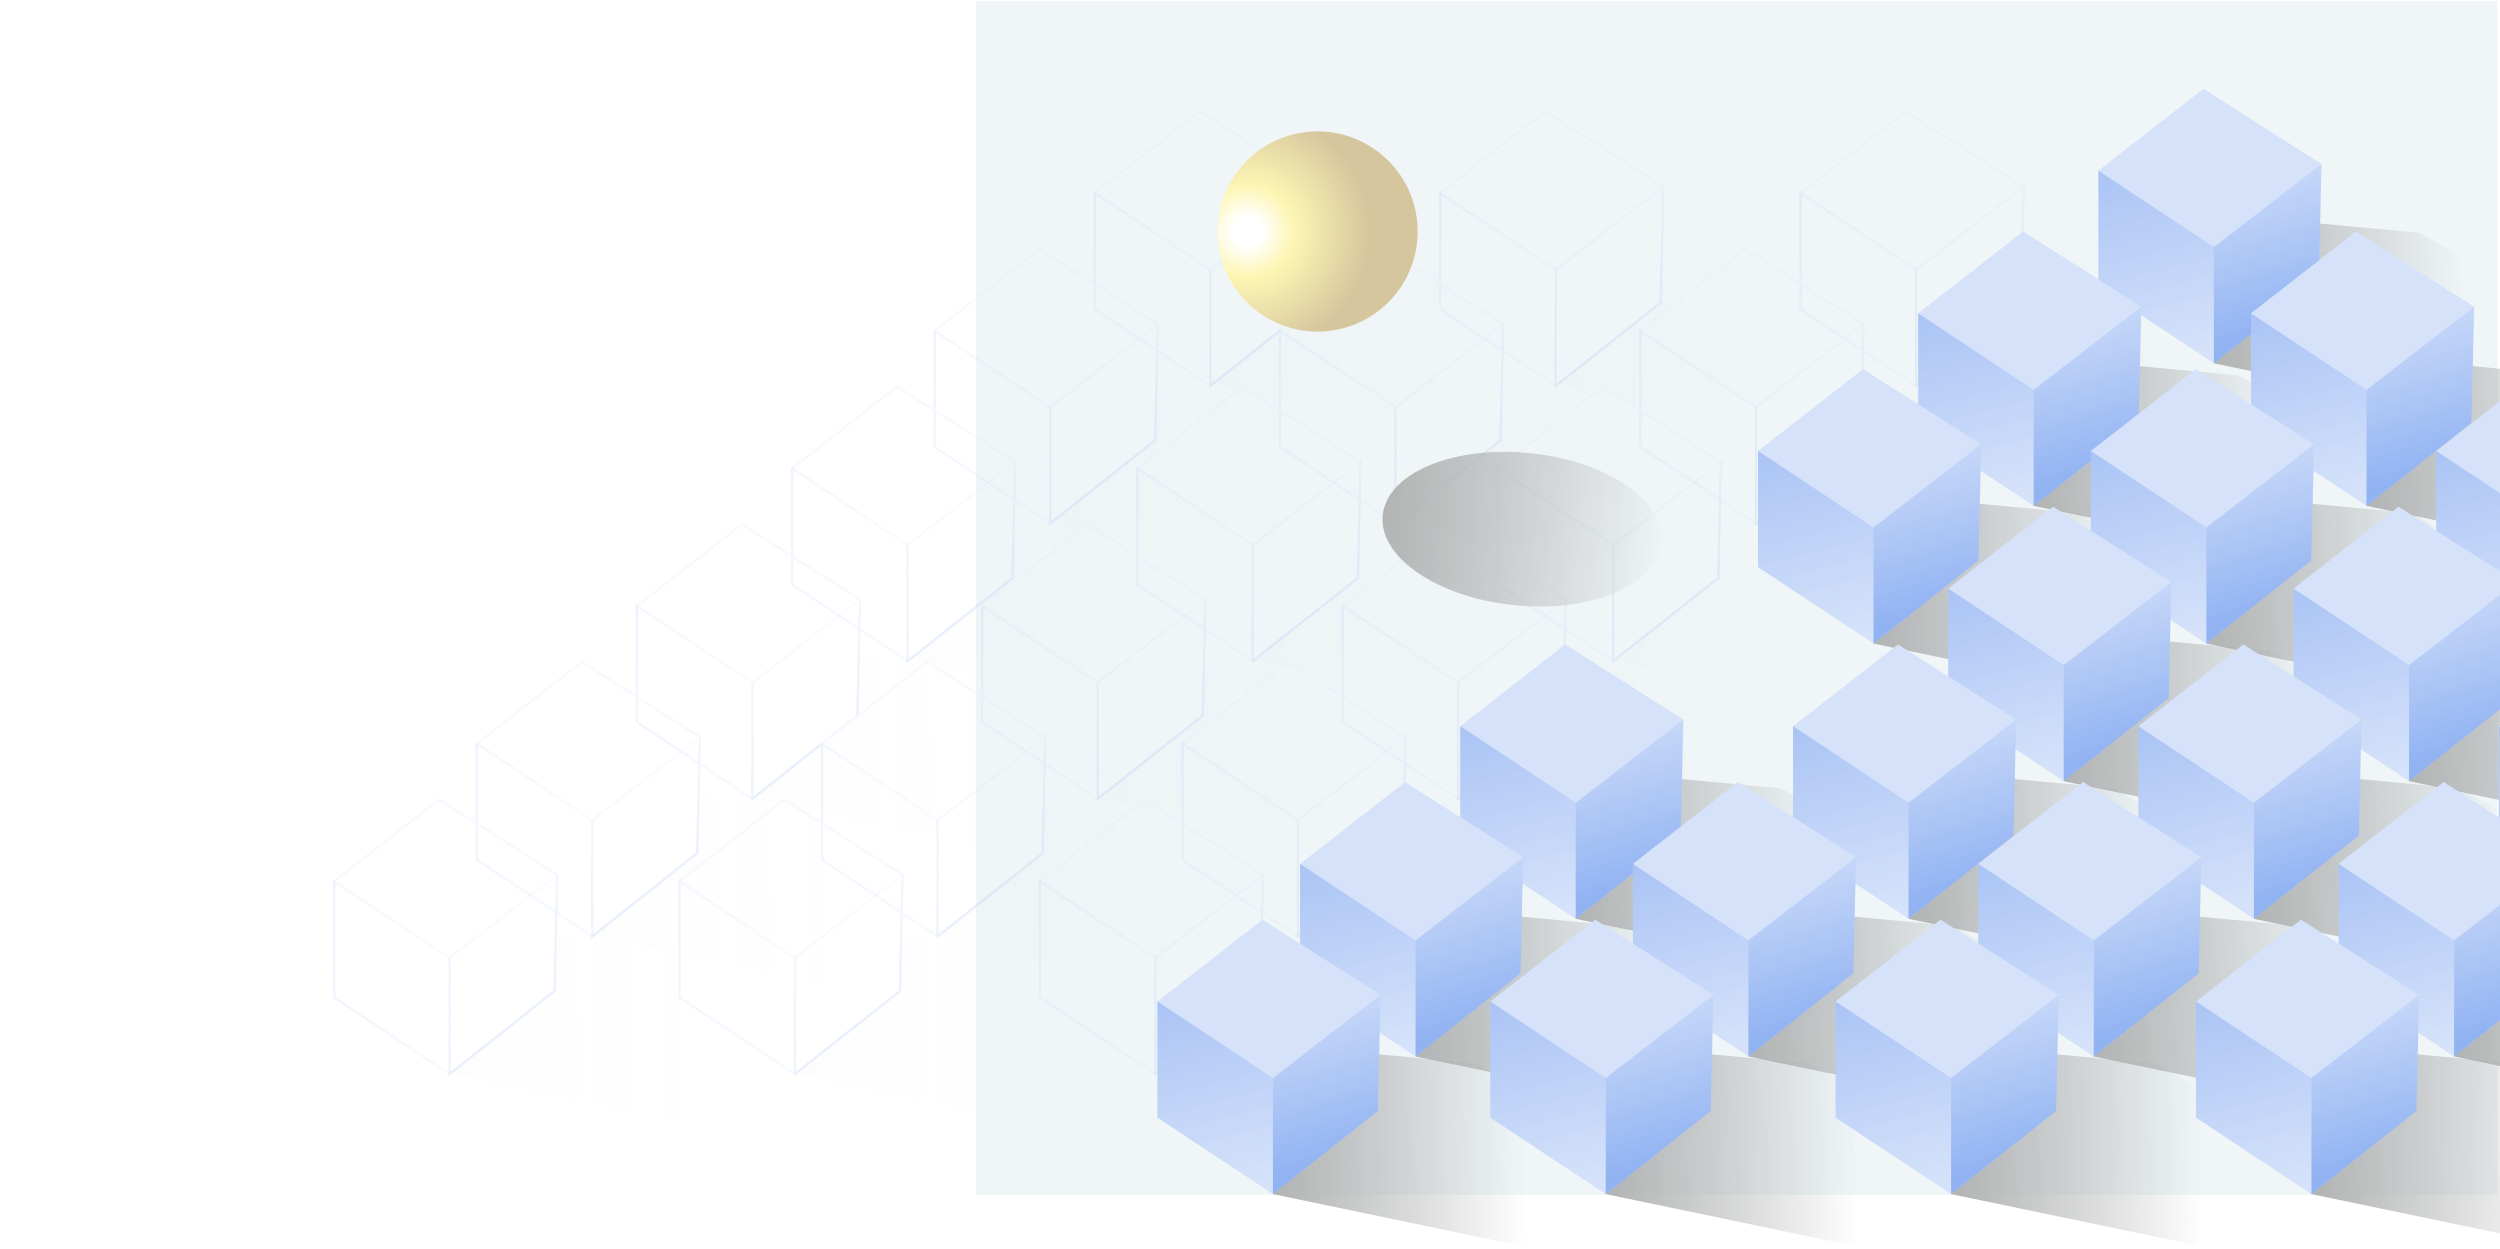 <svg xmlns="http://www.w3.org/2000/svg" width="999" height="499" viewBox="0 0 999 499" fill="none"><rect width="608" height="477" transform="translate(390 0.5)" fill="#F0F6F8"></rect><g opacity="0.2"><g opacity="0.1"><path d="M484.228 154.291L483.656 154.172L437.5 123L484.228 154.291L525.616 120V98.281L565.5 102L626 135L588.5 176L484.228 154.291Z" fill="url(#paint0_linear_1957_117499)" style="mix-blend-mode:multiply"></path></g><path d="M525.615 120.955L483.656 154.173L437.5 123.591V77.191L479.46 44.5L526.664 74.555L525.615 120.955Z" stroke="#D5E2FA"></path><path opacity="0.4" d="M483.656 107.773V154.173L525.616 120.955L526.665 74.555L483.656 107.773Z" stroke="url(#paint1_linear_1957_117499)"></path><path opacity="0.3" d="M483.656 107.773V154.173L437.5 123.591V77.191L483.656 107.773Z" stroke="url(#paint2_linear_1957_117499)"></path><g opacity="0.1"><path d="M420.228 209.291L419.656 209.172L373.5 178L420.228 209.291L461.616 175V153.281L501.5 157L562 190L524.5 231L420.228 209.291Z" fill="url(#paint3_linear_1957_117499)" style="mix-blend-mode:multiply"></path></g><path d="M461.615 175.955L419.656 209.173L373.5 178.591V132.191L415.46 99.5L462.664 129.555L461.615 175.955Z" stroke="#D5E2FA"></path><path opacity="0.4" d="M419.656 162.773V209.173L461.616 175.955L462.665 129.555L419.656 162.773Z" stroke="url(#paint4_linear_1957_117499)"></path><path opacity="0.3" d="M419.656 162.773V209.173L373.5 178.591V132.191L419.656 162.773Z" stroke="url(#paint5_linear_1957_117499)"></path><g opacity="0.1"><path d="M363.228 264.291L362.656 264.172L316.5 233L363.228 264.291L404.616 230V208.281L444.5 212L505 245L467.5 286L363.228 264.291Z" fill="url(#paint6_linear_1957_117499)" style="mix-blend-mode:multiply"></path></g><path d="M404.615 230.955L362.656 264.173L316.5 233.591V187.191L358.46 154.5L405.664 184.555L404.615 230.955Z" stroke="#D5E2FA"></path><path opacity="0.4" d="M362.656 217.773V264.173L404.616 230.955L405.665 184.555L362.656 217.773Z" stroke="url(#paint7_linear_1957_117499)"></path><path opacity="0.3" d="M362.656 217.773V264.173L316.5 233.591V187.191L362.656 217.773Z" stroke="url(#paint8_linear_1957_117499)"></path><g opacity="0.1"><path d="M301.228 319.291L300.656 319.172L254.5 288L301.228 319.291L342.616 285V263.281L382.5 267L443 300L405.5 341L301.228 319.291Z" fill="url(#paint9_linear_1957_117499)" style="mix-blend-mode:multiply"></path></g><path d="M342.615 285.955L300.656 319.173L254.5 288.591V242.191L296.46 209.5L343.664 239.555L342.615 285.955Z" stroke="#D5E2FA"></path><path opacity="0.4" d="M300.656 272.773V319.173L342.616 285.955L343.665 239.555L300.656 272.773Z" stroke="url(#paint10_linear_1957_117499)"></path><path opacity="0.3" d="M300.656 272.773V319.173L254.5 288.591V242.191L300.656 272.773Z" stroke="url(#paint11_linear_1957_117499)"></path><g opacity="0.1"><path d="M237.228 374.291L236.656 374.172L190.5 343L237.228 374.291L278.616 340V318.281L318.5 322L379 355L341.5 396L237.228 374.291Z" fill="url(#paint12_linear_1957_117499)" style="mix-blend-mode:multiply"></path></g><path d="M278.615 340.955L236.656 374.173L190.5 343.591V297.191L232.46 264.5L279.664 294.555L278.615 340.955Z" stroke="#D5E2FA"></path><path opacity="0.4" d="M236.656 327.773V374.173L278.616 340.955L279.665 294.555L236.656 327.773Z" stroke="url(#paint13_linear_1957_117499)"></path><path opacity="0.3" d="M236.656 327.773V374.173L190.5 343.591V297.191L236.656 327.773Z" stroke="url(#paint14_linear_1957_117499)"></path><g opacity="0.1"><path d="M180.228 429.291L179.656 429.172L133.5 398L180.228 429.291L221.616 395V373.281L261.5 377L322 410L284.5 451L180.228 429.291Z" fill="url(#paint15_linear_1957_117499)" style="mix-blend-mode:multiply"></path></g><path d="M221.615 395.955L179.656 429.173L133.5 398.591V352.191L175.46 319.5L222.664 349.555L221.615 395.955Z" stroke="#D5E2FA"></path><path opacity="0.4" d="M179.656 382.773V429.173L221.616 395.955L222.665 349.555L179.656 382.773Z" stroke="url(#paint16_linear_1957_117499)"></path><path opacity="0.3" d="M179.656 382.773V429.173L133.5 398.591V352.191L179.656 382.773Z" stroke="url(#paint17_linear_1957_117499)"></path><g opacity="0.1"><path d="M622.228 154.291L621.656 154.172L575.5 123L622.228 154.291L663.616 120V98.281L703.5 102L764 135L726.5 176L622.228 154.291Z" fill="url(#paint18_linear_1957_117499)" style="mix-blend-mode:multiply"></path></g><path d="M663.615 120.955L621.656 154.173L575.5 123.591V77.191L617.46 44.5L664.664 74.555L663.615 120.955Z" stroke="#D5E2FA"></path><path opacity="0.4" d="M621.656 107.773V154.173L663.616 120.955L664.665 74.555L621.656 107.773Z" stroke="url(#paint19_linear_1957_117499)"></path><path opacity="0.3" d="M621.656 107.773V154.173L575.5 123.591V77.191L621.656 107.773Z" stroke="url(#paint20_linear_1957_117499)"></path><g opacity="0.1"><path d="M558.228 209.291L557.656 209.172L511.5 178L558.228 209.291L599.616 175V153.281L639.5 157L700 190L662.5 231L558.228 209.291Z" fill="url(#paint21_linear_1957_117499)" style="mix-blend-mode:multiply"></path></g><path d="M599.615 175.955L557.656 209.173L511.5 178.591V132.191L553.46 99.5L600.664 129.555L599.615 175.955Z" stroke="#D5E2FA"></path><path opacity="0.4" d="M557.656 162.773V209.173L599.616 175.955L600.665 129.555L557.656 162.773Z" stroke="url(#paint22_linear_1957_117499)"></path><path opacity="0.3" d="M557.656 162.773V209.173L511.5 178.591V132.191L557.656 162.773Z" stroke="url(#paint23_linear_1957_117499)"></path><g opacity="0.1"><path d="M501.228 264.291L500.656 264.172L454.5 233L501.228 264.291L542.616 230V208.281L582.5 212L643 245L605.5 286L501.228 264.291Z" fill="url(#paint24_linear_1957_117499)" style="mix-blend-mode:multiply"></path></g><path d="M542.615 230.955L500.656 264.173L454.5 233.591V187.191L496.46 154.5L543.664 184.555L542.615 230.955Z" stroke="#D5E2FA"></path><path opacity="0.4" d="M500.656 217.773V264.173L542.616 230.955L543.665 184.555L500.656 217.773Z" stroke="url(#paint25_linear_1957_117499)"></path><path opacity="0.3" d="M500.656 217.773V264.173L454.5 233.591V187.191L500.656 217.773Z" stroke="url(#paint26_linear_1957_117499)"></path><g opacity="0.1"><path d="M439.228 319.291L438.656 319.172L392.5 288L439.228 319.291L480.616 285V263.281L520.5 267L581 300L543.5 341L439.228 319.291Z" fill="url(#paint27_linear_1957_117499)" style="mix-blend-mode:multiply"></path></g><path d="M480.615 285.955L438.656 319.173L392.5 288.591V242.191L434.46 209.5L481.664 239.555L480.615 285.955Z" stroke="#D5E2FA"></path><path opacity="0.4" d="M438.656 272.773V319.173L480.616 285.955L481.665 239.555L438.656 272.773Z" stroke="url(#paint28_linear_1957_117499)"></path><path opacity="0.3" d="M438.656 272.773V319.173L392.5 288.591V242.191L438.656 272.773Z" stroke="url(#paint29_linear_1957_117499)"></path><g opacity="0.1"><path d="M375.228 374.291L374.656 374.172L328.5 343L375.228 374.291L416.616 340V318.281L456.5 322L517 355L479.5 396L375.228 374.291Z" fill="url(#paint30_linear_1957_117499)" style="mix-blend-mode:multiply"></path></g><path d="M416.615 340.955L374.656 374.173L328.5 343.591V297.191L370.46 264.5L417.664 294.555L416.615 340.955Z" stroke="#D5E2FA"></path><path opacity="0.4" d="M374.656 327.773V374.173L416.616 340.955L417.665 294.555L374.656 327.773Z" stroke="url(#paint31_linear_1957_117499)"></path><path opacity="0.3" d="M374.656 327.773V374.173L328.5 343.591V297.191L374.656 327.773Z" stroke="url(#paint32_linear_1957_117499)"></path><g opacity="0.1"><path d="M318.228 429.291L317.656 429.172L271.5 398L318.228 429.291L359.616 395V373.281L399.5 377L460 410L422.5 451L318.228 429.291Z" fill="url(#paint33_linear_1957_117499)" style="mix-blend-mode:multiply"></path></g><path d="M359.615 395.955L317.656 429.173L271.5 398.591V352.191L313.46 319.5L360.664 349.555L359.615 395.955Z" stroke="#D5E2FA"></path><path opacity="0.4" d="M317.656 382.773V429.173L359.616 395.955L360.665 349.555L317.656 382.773Z" stroke="url(#paint34_linear_1957_117499)"></path><path opacity="0.3" d="M317.656 382.773V429.173L271.5 398.591V352.191L317.656 382.773Z" stroke="url(#paint35_linear_1957_117499)"></path><g opacity="0.1"><path d="M766.228 154.291L765.656 154.172L719.5 123L766.228 154.291L807.616 120V98.281L847.5 102L908 135L870.5 176L766.228 154.291Z" fill="url(#paint36_linear_1957_117499)" style="mix-blend-mode:multiply"></path></g><path d="M807.615 120.955L765.656 154.173L719.5 123.591V77.191L761.46 44.5L808.664 74.555L807.615 120.955Z" stroke="#D5E2FA"></path><path opacity="0.4" d="M765.656 107.773V154.173L807.616 120.955L808.665 74.555L765.656 107.773Z" stroke="url(#paint37_linear_1957_117499)"></path><path opacity="0.3" d="M765.656 107.773V154.173L719.5 123.591V77.191L765.656 107.773Z" stroke="url(#paint38_linear_1957_117499)"></path><g opacity="0.1"><path d="M702.228 209.291L701.656 209.172L655.5 178L702.228 209.291L743.616 175V153.281L783.5 157L844 190L806.5 231L702.228 209.291Z" fill="url(#paint39_linear_1957_117499)" style="mix-blend-mode:multiply"></path></g><path d="M743.615 175.955L701.656 209.173L655.5 178.591V132.191L697.46 99.5L744.664 129.555L743.615 175.955Z" stroke="#D5E2FA"></path><path opacity="0.4" d="M701.656 162.773V209.173L743.616 175.955L744.665 129.555L701.656 162.773Z" stroke="url(#paint40_linear_1957_117499)"></path><path opacity="0.3" d="M701.656 162.773V209.173L655.5 178.591V132.191L701.656 162.773Z" stroke="url(#paint41_linear_1957_117499)"></path><g opacity="0.1"><path d="M645.228 264.291L644.656 264.172L598.5 233L645.228 264.291L686.616 230V208.281L726.5 212L787 245L749.5 286L645.228 264.291Z" fill="url(#paint42_linear_1957_117499)" style="mix-blend-mode:multiply"></path></g><path d="M686.615 230.955L644.656 264.173L598.5 233.591V187.191L640.46 154.5L687.664 184.555L686.615 230.955Z" stroke="#D5E2FA"></path><path opacity="0.4" d="M644.656 217.773V264.173L686.616 230.955L687.665 184.555L644.656 217.773Z" stroke="url(#paint43_linear_1957_117499)"></path><path opacity="0.3" d="M644.656 217.773V264.173L598.5 233.591V187.191L644.656 217.773Z" stroke="url(#paint44_linear_1957_117499)"></path><g opacity="0.1"><path d="M583.228 319.291L582.656 319.172L536.5 288L583.228 319.291L624.616 285V263.281L664.5 267L725 300L687.5 341L583.228 319.291Z" fill="url(#paint45_linear_1957_117499)" style="mix-blend-mode:multiply"></path></g><path d="M624.615 285.955L582.656 319.173L536.5 288.591V242.191L578.46 209.5L625.664 239.555L624.615 285.955Z" stroke="#D5E2FA"></path><path opacity="0.4" d="M582.656 272.773V319.173L624.616 285.955L625.665 239.555L582.656 272.773Z" stroke="url(#paint46_linear_1957_117499)"></path><path opacity="0.3" d="M582.656 272.773V319.173L536.5 288.591V242.191L582.656 272.773Z" stroke="url(#paint47_linear_1957_117499)"></path><g opacity="0.1"><path d="M519.228 374.291L518.656 374.172L472.5 343L519.228 374.291L560.616 340V318.281L600.5 322L661 355L623.5 396L519.228 374.291Z" fill="url(#paint48_linear_1957_117499)" style="mix-blend-mode:multiply"></path></g><path d="M560.615 340.955L518.656 374.173L472.5 343.591V297.191L514.46 264.5L561.664 294.555L560.615 340.955Z" stroke="#D5E2FA"></path><path opacity="0.4" d="M518.656 327.773V374.173L560.616 340.955L561.665 294.555L518.656 327.773Z" stroke="url(#paint49_linear_1957_117499)"></path><path opacity="0.3" d="M518.656 327.773V374.173L472.5 343.591V297.191L518.656 327.773Z" stroke="url(#paint50_linear_1957_117499)"></path><g opacity="0.1"><path d="M462.228 429.291L461.656 429.172L415.5 398L462.228 429.291L503.616 395V373.281L543.5 377L604 410L566.5 451L462.228 429.291Z" fill="url(#paint51_linear_1957_117499)" style="mix-blend-mode:multiply"></path></g><path d="M503.615 395.955L461.656 429.173L415.5 398.591V352.191L457.46 319.5L504.664 349.555L503.615 395.955Z" stroke="#D5E2FA"></path><path opacity="0.4" d="M461.656 382.773V429.173L503.616 395.955L504.665 349.555L461.656 382.773Z" stroke="url(#paint52_linear_1957_117499)"></path><path opacity="0.3" d="M461.656 382.773V429.173L415.5 398.591V352.191L461.656 382.773Z" stroke="url(#paint53_linear_1957_117499)"></path></g><path d="M989.5 167L884.656 145.172V120.918L926.616 89.281L966.5 93L1027 126L989.5 167Z" fill="url(#paint54_linear_1957_117499)" style="mix-blend-mode:multiply"></path><g filter="url(#filter0_d_1957_117499)"><path d="M926.615 111.955L884.656 145.173L838.5 114.591V68.191L880.46 35.5L927.664 65.555L926.615 111.955Z" fill="#D5E2FA"></path></g><path opacity="0.4" d="M884.656 98.773V145.173L926.616 111.955L927.665 65.555L884.656 98.773Z" fill="url(#paint55_linear_1957_117499)"></path><path opacity="0.3" d="M884.656 98.773V145.173L838.5 114.591V68.191L884.656 98.773Z" fill="url(#paint56_linear_1957_117499)"></path><path d="M917.5 224L812.656 202.172V177.918L854.616 146.281L894.5 150L955 183L917.5 224Z" fill="url(#paint57_linear_1957_117499)" style="mix-blend-mode:multiply"></path><g filter="url(#filter1_d_1957_117499)"><path d="M854.615 168.955L812.656 202.173L766.5 171.591V125.191L808.46 92.5L855.664 122.555L854.615 168.955Z" fill="#D5E2FA"></path></g><path opacity="0.4" d="M812.656 155.773V202.173L854.616 168.955L855.665 122.555L812.656 155.773Z" fill="url(#paint58_linear_1957_117499)"></path><path opacity="0.3" d="M812.656 155.773V202.173L766.5 171.591V125.191L812.656 155.773Z" fill="url(#paint59_linear_1957_117499)"></path><path d="M853.5 279L748.656 257.172V232.918L790.616 201.281L830.5 205L891 238L853.5 279Z" fill="url(#paint60_linear_1957_117499)" style="mix-blend-mode:multiply"></path><g filter="url(#filter2_d_1957_117499)"><path d="M790.615 223.955L748.656 257.173L702.5 226.591V180.191L744.46 147.5L791.664 177.555L790.615 223.955Z" fill="#D5E2FA"></path></g><path opacity="0.4" d="M748.656 210.773V257.173L790.616 223.955L791.665 177.555L748.656 210.773Z" fill="url(#paint61_linear_1957_117499)"></path><path opacity="0.3" d="M748.656 210.773V257.173L702.5 226.591V180.191L748.656 210.773Z" fill="url(#paint62_linear_1957_117499)"></path><path d="M734.5 389L629.656 367.172V342.918L671.616 311.281L711.5 315L772 348L734.5 389Z" fill="url(#paint63_linear_1957_117499)" style="mix-blend-mode:multiply"></path><g filter="url(#filter3_d_1957_117499)"><path d="M671.615 333.955L629.656 367.173L583.5 336.591V290.191L625.46 257.5L672.664 287.555L671.615 333.955Z" fill="#D5E2FA"></path></g><path opacity="0.4" d="M629.656 320.773V367.173L671.616 333.955L672.665 287.555L629.656 320.773Z" fill="url(#paint64_linear_1957_117499)"></path><path opacity="0.3" d="M629.656 320.773V367.173L583.5 336.591V290.191L629.656 320.773Z" fill="url(#paint65_linear_1957_117499)"></path><path d="M670.5 444L565.656 422.172V397.918L607.616 366.281L647.5 370L708 403L670.5 444Z" fill="url(#paint66_linear_1957_117499)" style="mix-blend-mode:multiply"></path><g filter="url(#filter4_d_1957_117499)"><path d="M607.615 388.955L565.656 422.173L519.5 391.591V345.191L561.46 312.5L608.664 342.555L607.615 388.955Z" fill="#D5E2FA"></path></g><path opacity="0.4" d="M565.656 375.773V422.173L607.616 388.955L608.665 342.555L565.656 375.773Z" fill="url(#paint67_linear_1957_117499)"></path><path opacity="0.3" d="M565.656 375.773V422.173L519.5 391.591V345.191L565.656 375.773Z" fill="url(#paint68_linear_1957_117499)"></path><path d="M613.5 499L508.656 477.172V452.918L550.616 421.281L590.5 425L651 458L613.5 499Z" fill="url(#paint69_linear_1957_117499)" style="mix-blend-mode:multiply"></path><g filter="url(#filter5_d_1957_117499)"><path d="M550.615 443.955L508.656 477.173L462.5 446.591V400.191L504.46 367.5L551.664 397.555L550.615 443.955Z" fill="#D5E2FA"></path></g><path opacity="0.4" d="M508.656 430.773V477.173L550.616 443.955L551.665 397.555L508.656 430.773Z" fill="url(#paint70_linear_1957_117499)"></path><path opacity="0.3" d="M508.656 430.773V477.173L462.5 446.591V400.191L508.656 430.773Z" fill="url(#paint71_linear_1957_117499)"></path><path d="M1050.5 224L945.656 202.172V177.918L987.616 146.281L1027.5 150L1088 183L1050.5 224Z" fill="url(#paint72_linear_1957_117499)" style="mix-blend-mode:multiply"></path><g filter="url(#filter6_d_1957_117499)"><path d="M987.615 168.955L945.656 202.173L899.5 171.591V125.191L941.46 92.5L988.664 122.555L987.615 168.955Z" fill="#D5E2FA"></path></g><path opacity="0.4" d="M945.656 155.773V202.173L987.616 168.955L988.665 122.555L945.656 155.773Z" fill="url(#paint73_linear_1957_117499)"></path><path opacity="0.3" d="M945.656 155.773V202.173L899.5 171.591V125.191L945.656 155.773Z" fill="url(#paint74_linear_1957_117499)"></path><path d="M986.5 279L881.656 257.172V232.918L923.616 201.281L963.5 205L1024 238L986.5 279Z" fill="url(#paint75_linear_1957_117499)" style="mix-blend-mode:multiply"></path><g filter="url(#filter7_d_1957_117499)"><path d="M923.615 223.955L881.656 257.173L835.5 226.591V180.191L877.46 147.5L924.664 177.555L923.615 223.955Z" fill="#D5E2FA"></path></g><path opacity="0.4" d="M881.656 210.773V257.173L923.616 223.955L924.665 177.555L881.656 210.773Z" fill="url(#paint76_linear_1957_117499)"></path><path opacity="0.3" d="M881.656 210.773V257.173L835.5 226.591V180.191L881.656 210.773Z" fill="url(#paint77_linear_1957_117499)"></path><path d="M929.5 334L824.656 312.172V287.918L866.616 256.281L906.5 260L967 293L929.5 334Z" fill="url(#paint78_linear_1957_117499)" style="mix-blend-mode:multiply"></path><g filter="url(#filter8_d_1957_117499)"><path d="M866.615 278.955L824.656 312.173L778.5 281.591V235.191L820.46 202.5L867.664 232.555L866.615 278.955Z" fill="#D5E2FA"></path></g><path opacity="0.4" d="M824.656 265.773V312.173L866.616 278.955L867.665 232.555L824.656 265.773Z" fill="url(#paint79_linear_1957_117499)"></path><path opacity="0.3" d="M824.656 265.773V312.173L778.5 281.591V235.191L824.656 265.773Z" fill="url(#paint80_linear_1957_117499)"></path><path d="M867.5 389L762.656 367.172V342.918L804.616 311.281L844.5 315L905 348L867.5 389Z" fill="url(#paint81_linear_1957_117499)" style="mix-blend-mode:multiply"></path><g filter="url(#filter9_d_1957_117499)"><path d="M804.615 333.955L762.656 367.173L716.5 336.591V290.191L758.46 257.5L805.664 287.555L804.615 333.955Z" fill="#D5E2FA"></path></g><path opacity="0.4" d="M762.656 320.773V367.173L804.616 333.955L805.665 287.555L762.656 320.773Z" fill="url(#paint82_linear_1957_117499)"></path><path opacity="0.3" d="M762.656 320.773V367.173L716.5 336.591V290.191L762.656 320.773Z" fill="url(#paint83_linear_1957_117499)"></path><path d="M803.5 444L698.656 422.172V397.918L740.616 366.281L780.5 370L841 403L803.5 444Z" fill="url(#paint84_linear_1957_117499)" style="mix-blend-mode:multiply"></path><g filter="url(#filter10_d_1957_117499)"><path d="M740.615 388.955L698.656 422.173L652.5 391.591V345.191L694.46 312.5L741.664 342.555L740.615 388.955Z" fill="#D5E2FA"></path></g><path opacity="0.4" d="M698.656 375.773V422.173L740.616 388.955L741.665 342.555L698.656 375.773Z" fill="url(#paint85_linear_1957_117499)"></path><path opacity="0.3" d="M698.656 375.773V422.173L652.5 391.591V345.191L698.656 375.773Z" fill="url(#paint86_linear_1957_117499)"></path><path d="M746.5 499L641.656 477.172V452.918L683.616 421.281L723.5 425L784 458L746.5 499Z" fill="url(#paint87_linear_1957_117499)" style="mix-blend-mode:multiply"></path><g filter="url(#filter11_d_1957_117499)"><path d="M683.615 443.955L641.656 477.173L595.5 446.591V400.191L637.46 367.5L684.664 397.555L683.615 443.955Z" fill="#D5E2FA"></path></g><path opacity="0.4" d="M641.656 430.773V477.173L683.616 443.955L684.665 397.555L641.656 430.773Z" fill="url(#paint88_linear_1957_117499)"></path><path opacity="0.3" d="M641.656 430.773V477.173L595.5 446.591V400.191L641.656 430.773Z" fill="url(#paint89_linear_1957_117499)"></path><g filter="url(#filter12_d_1957_117499)"><path d="M1061.62 223.955L1019.66 257.173L973.5 226.591V180.191L1015.46 147.5L1062.66 177.555L1061.62 223.955Z" fill="#D5E2FA"></path></g><path opacity="0.3" d="M1019.66 210.773V257.173L973.5 226.591V180.191L1019.66 210.773Z" fill="url(#paint90_linear_1957_117499)"></path><path d="M1067.5 334L962.656 312.172V287.918L1004.62 256.281L1044.5 260L1105 293L1067.5 334Z" fill="url(#paint91_linear_1957_117499)" style="mix-blend-mode:multiply"></path><g filter="url(#filter13_d_1957_117499)"><path d="M1004.62 278.955L962.656 312.173L916.5 281.591V235.191L958.46 202.5L1005.66 232.555L1004.62 278.955Z" fill="#D5E2FA"></path></g><path opacity="0.4" d="M962.656 265.773V312.173L1004.62 278.955L1005.66 232.555L962.656 265.773Z" fill="url(#paint92_linear_1957_117499)"></path><path opacity="0.3" d="M962.656 265.773V312.173L916.5 281.591V235.191L962.656 265.773Z" fill="url(#paint93_linear_1957_117499)"></path><path d="M1005.5 389L900.656 367.172V342.918L942.616 311.281L982.5 315L1043 348L1005.5 389Z" fill="url(#paint94_linear_1957_117499)" style="mix-blend-mode:multiply"></path><g filter="url(#filter14_d_1957_117499)"><path d="M942.615 333.955L900.656 367.173L854.5 336.591V290.191L896.46 257.5L943.664 287.555L942.615 333.955Z" fill="#D5E2FA"></path></g><path opacity="0.4" d="M900.656 320.773V367.173L942.616 333.955L943.665 287.555L900.656 320.773Z" fill="url(#paint95_linear_1957_117499)"></path><path opacity="0.3" d="M900.656 320.773V367.173L854.5 336.591V290.191L900.656 320.773Z" fill="url(#paint96_linear_1957_117499)"></path><path d="M941.5 444L836.656 422.172V397.918L878.616 366.281L918.5 370L979 403L941.5 444Z" fill="url(#paint97_linear_1957_117499)" style="mix-blend-mode:multiply"></path><g filter="url(#filter15_d_1957_117499)"><path d="M878.615 388.955L836.656 422.173L790.5 391.591V345.191L832.46 312.5L879.664 342.555L878.615 388.955Z" fill="#D5E2FA"></path></g><path opacity="0.4" d="M836.656 375.773V422.173L878.616 388.955L879.665 342.555L836.656 375.773Z" fill="url(#paint98_linear_1957_117499)"></path><path opacity="0.3" d="M836.656 375.773V422.173L790.5 391.591V345.191L836.656 375.773Z" fill="url(#paint99_linear_1957_117499)"></path><path d="M884.5 499L779.656 477.172V452.918L821.616 421.281L861.5 425L922 458L884.5 499Z" fill="url(#paint100_linear_1957_117499)" style="mix-blend-mode:multiply"></path><g filter="url(#filter16_d_1957_117499)"><path d="M821.615 443.955L779.656 477.173L733.5 446.591V400.191L775.46 367.5L822.664 397.555L821.615 443.955Z" fill="#D5E2FA"></path></g><path opacity="0.4" d="M779.656 430.773V477.173L821.616 443.955L822.665 397.555L779.656 430.773Z" fill="url(#paint101_linear_1957_117499)"></path><path opacity="0.3" d="M779.656 430.773V477.173L733.5 446.591V400.191L779.656 430.773Z" fill="url(#paint102_linear_1957_117499)"></path><g filter="url(#filter17_d_1957_117499)"><path d="M1086.62 333.955L1044.66 367.173L998.5 336.591V290.191L1040.46 257.5L1087.66 287.555L1086.62 333.955Z" fill="#D5E2FA"></path></g><path opacity="0.3" d="M1044.66 320.773V367.173L998.5 336.591V290.191L1044.66 320.773Z" fill="url(#paint103_linear_1957_117499)"></path><path d="M1085.5 444L980.656 422.172V397.918L1022.62 366.281L1062.5 370L1123 403L1085.5 444Z" fill="url(#paint104_linear_1957_117499)" style="mix-blend-mode:multiply"></path><g filter="url(#filter18_d_1957_117499)"><path d="M1022.62 388.955L980.656 422.173L934.5 391.591V345.191L976.46 312.5L1023.66 342.555L1022.62 388.955Z" fill="#D5E2FA"></path></g><path opacity="0.4" d="M980.656 375.773V422.173L1022.62 388.955L1023.66 342.555L980.656 375.773Z" fill="url(#paint105_linear_1957_117499)"></path><path opacity="0.3" d="M980.656 375.773V422.173L934.5 391.591V345.191L980.656 375.773Z" fill="url(#paint106_linear_1957_117499)"></path><path d="M1028.5 499L923.656 477.172V452.918L965.616 421.281L1005.5 425L1066 458L1028.5 499Z" fill="url(#paint107_linear_1957_117499)" style="mix-blend-mode:multiply"></path><g filter="url(#filter19_d_1957_117499)"><path d="M965.615 443.955L923.656 477.173L877.5 446.591V400.191L919.46 367.5L966.664 397.555L965.615 443.955Z" fill="#D5E2FA"></path></g><path opacity="0.4" d="M923.656 430.773V477.173L965.616 443.955L966.665 397.555L923.656 430.773Z" fill="url(#paint108_linear_1957_117499)"></path><path opacity="0.3" d="M923.656 430.773V477.173L877.5 446.591V400.191L923.656 430.773Z" fill="url(#paint109_linear_1957_117499)"></path><g filter="url(#filter20_f_1957_117499)"><ellipse cx="608.254" cy="211.45" rx="56" ry="30.542" transform="rotate(5.697 608.254 211.45)" fill="url(#paint110_linear_1957_117499)" style="mix-blend-mode:multiply"></ellipse></g><circle cx="526.5" cy="92.5" r="40" fill="url(#paint111_radial_1957_117499)"></circle><defs><filter id="filter0_d_1957_117499" x="836.5" y="34.5" width="93.164" height="113.672" filterUnits="userSpaceOnUse" color-interpolation-filters="sRGB"><feGaussianBlur stdDeviation="1"></feGaussianBlur></filter><filter id="filter1_d_1957_117499" x="764.5" y="91.5" width="93.164" height="113.672" filterUnits="userSpaceOnUse" color-interpolation-filters="sRGB"><feGaussianBlur stdDeviation="1"></feGaussianBlur></filter><filter id="filter2_d_1957_117499" x="700.5" y="146.5" width="93.164" height="113.672" filterUnits="userSpaceOnUse" color-interpolation-filters="sRGB"><feGaussianBlur stdDeviation="1"></feGaussianBlur></filter><filter id="filter3_d_1957_117499" x="581.5" y="256.5" width="93.164" height="113.672" filterUnits="userSpaceOnUse" color-interpolation-filters="sRGB"><feGaussianBlur stdDeviation="1"></feGaussianBlur></filter><filter id="filter4_d_1957_117499" x="517.5" y="311.5" width="93.164" height="113.672" filterUnits="userSpaceOnUse" color-interpolation-filters="sRGB"><feGaussianBlur stdDeviation="1"></feGaussianBlur></filter><filter id="filter5_d_1957_117499" x="460.5" y="366.5" width="93.164" height="113.672" filterUnits="userSpaceOnUse" color-interpolation-filters="sRGB"><feGaussianBlur stdDeviation="1"></feGaussianBlur></filter><filter id="filter6_d_1957_117499" x="897.5" y="91.5" width="93.164" height="113.672" filterUnits="userSpaceOnUse" color-interpolation-filters="sRGB"><feGaussianBlur stdDeviation="1"></feGaussianBlur></filter><filter id="filter7_d_1957_117499" x="833.5" y="146.5" width="93.164" height="113.672" filterUnits="userSpaceOnUse" color-interpolation-filters="sRGB"><feGaussianBlur stdDeviation="1"></feGaussianBlur></filter><filter id="filter8_d_1957_117499" x="776.5" y="201.5" width="93.164" height="113.672" filterUnits="userSpaceOnUse" color-interpolation-filters="sRGB"><feGaussianBlur stdDeviation="1"></feGaussianBlur></filter><filter id="filter9_d_1957_117499" x="714.5" y="256.5" width="93.164" height="113.672" filterUnits="userSpaceOnUse" color-interpolation-filters="sRGB"><feGaussianBlur stdDeviation="1"></feGaussianBlur></filter><filter id="filter10_d_1957_117499" x="650.5" y="311.5" width="93.164" height="113.672" filterUnits="userSpaceOnUse" color-interpolation-filters="sRGB"><feGaussianBlur stdDeviation="1"></feGaussianBlur></filter><filter id="filter11_d_1957_117499" x="593.5" y="366.5" width="93.164" height="113.672" filterUnits="userSpaceOnUse" color-interpolation-filters="sRGB"><feGaussianBlur stdDeviation="1"></feGaussianBlur></filter><filter id="filter12_d_1957_117499" x="971.5" y="146.5" width="93.164" height="113.672" filterUnits="userSpaceOnUse" color-interpolation-filters="sRGB"><feGaussianBlur stdDeviation="1"></feGaussianBlur></filter><filter id="filter13_d_1957_117499" x="914.5" y="201.5" width="93.164" height="113.672" filterUnits="userSpaceOnUse" color-interpolation-filters="sRGB"><feGaussianBlur stdDeviation="1"></feGaussianBlur></filter><filter id="filter14_d_1957_117499" x="852.5" y="256.5" width="93.164" height="113.672" filterUnits="userSpaceOnUse" color-interpolation-filters="sRGB"><feGaussianBlur stdDeviation="1"></feGaussianBlur></filter><filter id="filter15_d_1957_117499" x="788.5" y="311.5" width="93.164" height="113.672" filterUnits="userSpaceOnUse" color-interpolation-filters="sRGB"><feGaussianBlur stdDeviation="1"></feGaussianBlur></filter><filter id="filter16_d_1957_117499" x="731.5" y="366.5" width="93.164" height="113.672" filterUnits="userSpaceOnUse" color-interpolation-filters="sRGB"><feGaussianBlur stdDeviation="1"></feGaussianBlur></filter><filter id="filter17_d_1957_117499" x="996.5" y="256.5" width="93.164" height="113.672" filterUnits="userSpaceOnUse" color-interpolation-filters="sRGB"><feGaussianBlur stdDeviation="1"></feGaussianBlur></filter><filter id="filter18_d_1957_117499" x="932.5" y="311.5" width="93.164" height="113.672" filterUnits="userSpaceOnUse" color-interpolation-filters="sRGB"><feGaussianBlur stdDeviation="1"></feGaussianBlur></filter><filter id="filter19_d_1957_117499" x="875.5" y="366.5" width="93.164" height="113.672" filterUnits="userSpaceOnUse" color-interpolation-filters="sRGB"><feGaussianBlur stdDeviation="1"></feGaussianBlur></filter><filter id="filter20_f_1957_117499" x="532.445" y="160.551" width="151.617" height="101.801" filterUnits="userSpaceOnUse" color-interpolation-filters="sRGB"><feGaussianBlur stdDeviation="10"></feGaussianBlur></filter><linearGradient id="paint0_linear_1957_117499" x1="485.946" y1="130.305" x2="584.364" y2="129.741" gradientUnits="userSpaceOnUse"><stop stop-color="#B3B5B5"></stop><stop offset="1" stop-color="#ABACAD" stop-opacity="0"></stop></linearGradient><linearGradient id="paint1_linear_1957_117499" x1="504.636" y1="141.518" x2="483.044" y2="70.424" gradientUnits="userSpaceOnUse"><stop stop-color="#2D6CE6"></stop><stop offset="1" stop-color="#2D6CE6" stop-opacity="0"></stop></linearGradient><linearGradient id="paint2_linear_1957_117499" x1="437.5" y1="63.482" x2="460.808" y2="154.114" gradientUnits="userSpaceOnUse"><stop stop-color="#2D6CE6"></stop><stop offset="1" stop-color="#2D6CE6" stop-opacity="0"></stop></linearGradient><linearGradient id="paint3_linear_1957_117499" x1="421.946" y1="185.305" x2="520.364" y2="184.741" gradientUnits="userSpaceOnUse"><stop stop-color="#B3B5B5"></stop><stop offset="1" stop-color="#ABACAD" stop-opacity="0"></stop></linearGradient><linearGradient id="paint4_linear_1957_117499" x1="440.636" y1="196.518" x2="419.044" y2="125.424" gradientUnits="userSpaceOnUse"><stop stop-color="#2D6CE6"></stop><stop offset="1" stop-color="#2D6CE6" stop-opacity="0"></stop></linearGradient><linearGradient id="paint5_linear_1957_117499" x1="373.5" y1="118.482" x2="396.808" y2="209.114" gradientUnits="userSpaceOnUse"><stop stop-color="#2D6CE6"></stop><stop offset="1" stop-color="#2D6CE6" stop-opacity="0"></stop></linearGradient><linearGradient id="paint6_linear_1957_117499" x1="364.946" y1="240.305" x2="463.364" y2="239.741" gradientUnits="userSpaceOnUse"><stop stop-color="#B3B5B5"></stop><stop offset="1" stop-color="#ABACAD" stop-opacity="0"></stop></linearGradient><linearGradient id="paint7_linear_1957_117499" x1="383.636" y1="251.518" x2="362.044" y2="180.424" gradientUnits="userSpaceOnUse"><stop stop-color="#2D6CE6"></stop><stop offset="1" stop-color="#2D6CE6" stop-opacity="0"></stop></linearGradient><linearGradient id="paint8_linear_1957_117499" x1="316.5" y1="173.482" x2="339.808" y2="264.114" gradientUnits="userSpaceOnUse"><stop stop-color="#2D6CE6"></stop><stop offset="1" stop-color="#2D6CE6" stop-opacity="0"></stop></linearGradient><linearGradient id="paint9_linear_1957_117499" x1="302.946" y1="295.305" x2="401.364" y2="294.741" gradientUnits="userSpaceOnUse"><stop stop-color="#B3B5B5"></stop><stop offset="1" stop-color="#ABACAD" stop-opacity="0"></stop></linearGradient><linearGradient id="paint10_linear_1957_117499" x1="321.636" y1="306.518" x2="300.044" y2="235.424" gradientUnits="userSpaceOnUse"><stop stop-color="#2D6CE6"></stop><stop offset="1" stop-color="#2D6CE6" stop-opacity="0"></stop></linearGradient><linearGradient id="paint11_linear_1957_117499" x1="254.5" y1="228.482" x2="277.808" y2="319.114" gradientUnits="userSpaceOnUse"><stop stop-color="#2D6CE6"></stop><stop offset="1" stop-color="#2D6CE6" stop-opacity="0"></stop></linearGradient><linearGradient id="paint12_linear_1957_117499" x1="238.946" y1="350.305" x2="337.364" y2="349.741" gradientUnits="userSpaceOnUse"><stop stop-color="#B3B5B5"></stop><stop offset="1" stop-color="#ABACAD" stop-opacity="0"></stop></linearGradient><linearGradient id="paint13_linear_1957_117499" x1="257.636" y1="361.518" x2="236.044" y2="290.424" gradientUnits="userSpaceOnUse"><stop stop-color="#2D6CE6"></stop><stop offset="1" stop-color="#2D6CE6" stop-opacity="0"></stop></linearGradient><linearGradient id="paint14_linear_1957_117499" x1="190.5" y1="283.482" x2="213.808" y2="374.114" gradientUnits="userSpaceOnUse"><stop stop-color="#2D6CE6"></stop><stop offset="1" stop-color="#2D6CE6" stop-opacity="0"></stop></linearGradient><linearGradient id="paint15_linear_1957_117499" x1="181.946" y1="405.305" x2="280.364" y2="404.741" gradientUnits="userSpaceOnUse"><stop stop-color="#B3B5B5"></stop><stop offset="1" stop-color="#ABACAD" stop-opacity="0"></stop></linearGradient><linearGradient id="paint16_linear_1957_117499" x1="200.636" y1="416.518" x2="179.044" y2="345.424" gradientUnits="userSpaceOnUse"><stop stop-color="#2D6CE6"></stop><stop offset="1" stop-color="#2D6CE6" stop-opacity="0"></stop></linearGradient><linearGradient id="paint17_linear_1957_117499" x1="133.5" y1="338.482" x2="156.808" y2="429.114" gradientUnits="userSpaceOnUse"><stop stop-color="#2D6CE6"></stop><stop offset="1" stop-color="#2D6CE6" stop-opacity="0"></stop></linearGradient><linearGradient id="paint18_linear_1957_117499" x1="623.946" y1="130.305" x2="722.364" y2="129.741" gradientUnits="userSpaceOnUse"><stop stop-color="#B3B5B5"></stop><stop offset="1" stop-color="#ABACAD" stop-opacity="0"></stop></linearGradient><linearGradient id="paint19_linear_1957_117499" x1="642.636" y1="141.518" x2="621.044" y2="70.424" gradientUnits="userSpaceOnUse"><stop stop-color="#2D6CE6"></stop><stop offset="1" stop-color="#2D6CE6" stop-opacity="0"></stop></linearGradient><linearGradient id="paint20_linear_1957_117499" x1="575.5" y1="63.482" x2="598.808" y2="154.114" gradientUnits="userSpaceOnUse"><stop stop-color="#2D6CE6"></stop><stop offset="1" stop-color="#2D6CE6" stop-opacity="0"></stop></linearGradient><linearGradient id="paint21_linear_1957_117499" x1="559.946" y1="185.305" x2="658.364" y2="184.741" gradientUnits="userSpaceOnUse"><stop stop-color="#B3B5B5"></stop><stop offset="1" stop-color="#ABACAD" stop-opacity="0"></stop></linearGradient><linearGradient id="paint22_linear_1957_117499" x1="578.636" y1="196.518" x2="557.044" y2="125.424" gradientUnits="userSpaceOnUse"><stop stop-color="#2D6CE6"></stop><stop offset="1" stop-color="#2D6CE6" stop-opacity="0"></stop></linearGradient><linearGradient id="paint23_linear_1957_117499" x1="511.5" y1="118.482" x2="534.808" y2="209.114" gradientUnits="userSpaceOnUse"><stop stop-color="#2D6CE6"></stop><stop offset="1" stop-color="#2D6CE6" stop-opacity="0"></stop></linearGradient><linearGradient id="paint24_linear_1957_117499" x1="502.946" y1="240.305" x2="601.364" y2="239.741" gradientUnits="userSpaceOnUse"><stop stop-color="#B3B5B5"></stop><stop offset="1" stop-color="#ABACAD" stop-opacity="0"></stop></linearGradient><linearGradient id="paint25_linear_1957_117499" x1="521.636" y1="251.518" x2="500.044" y2="180.424" gradientUnits="userSpaceOnUse"><stop stop-color="#2D6CE6"></stop><stop offset="1" stop-color="#2D6CE6" stop-opacity="0"></stop></linearGradient><linearGradient id="paint26_linear_1957_117499" x1="454.5" y1="173.482" x2="477.808" y2="264.114" gradientUnits="userSpaceOnUse"><stop stop-color="#2D6CE6"></stop><stop offset="1" stop-color="#2D6CE6" stop-opacity="0"></stop></linearGradient><linearGradient id="paint27_linear_1957_117499" x1="440.946" y1="295.305" x2="539.364" y2="294.741" gradientUnits="userSpaceOnUse"><stop stop-color="#B3B5B5"></stop><stop offset="1" stop-color="#ABACAD" stop-opacity="0"></stop></linearGradient><linearGradient id="paint28_linear_1957_117499" x1="459.636" y1="306.518" x2="438.044" y2="235.424" gradientUnits="userSpaceOnUse"><stop stop-color="#2D6CE6"></stop><stop offset="1" stop-color="#2D6CE6" stop-opacity="0"></stop></linearGradient><linearGradient id="paint29_linear_1957_117499" x1="392.5" y1="228.482" x2="415.808" y2="319.114" gradientUnits="userSpaceOnUse"><stop stop-color="#2D6CE6"></stop><stop offset="1" stop-color="#2D6CE6" stop-opacity="0"></stop></linearGradient><linearGradient id="paint30_linear_1957_117499" x1="376.946" y1="350.305" x2="475.364" y2="349.741" gradientUnits="userSpaceOnUse"><stop stop-color="#B3B5B5"></stop><stop offset="1" stop-color="#ABACAD" stop-opacity="0"></stop></linearGradient><linearGradient id="paint31_linear_1957_117499" x1="395.636" y1="361.518" x2="374.044" y2="290.424" gradientUnits="userSpaceOnUse"><stop stop-color="#2D6CE6"></stop><stop offset="1" stop-color="#2D6CE6" stop-opacity="0"></stop></linearGradient><linearGradient id="paint32_linear_1957_117499" x1="328.5" y1="283.482" x2="351.808" y2="374.114" gradientUnits="userSpaceOnUse"><stop stop-color="#2D6CE6"></stop><stop offset="1" stop-color="#2D6CE6" stop-opacity="0"></stop></linearGradient><linearGradient id="paint33_linear_1957_117499" x1="319.946" y1="405.305" x2="418.364" y2="404.741" gradientUnits="userSpaceOnUse"><stop stop-color="#B3B5B5"></stop><stop offset="1" stop-color="#ABACAD" stop-opacity="0"></stop></linearGradient><linearGradient id="paint34_linear_1957_117499" x1="338.636" y1="416.518" x2="317.044" y2="345.424" gradientUnits="userSpaceOnUse"><stop stop-color="#2D6CE6"></stop><stop offset="1" stop-color="#2D6CE6" stop-opacity="0"></stop></linearGradient><linearGradient id="paint35_linear_1957_117499" x1="271.5" y1="338.482" x2="294.808" y2="429.114" gradientUnits="userSpaceOnUse"><stop stop-color="#2D6CE6"></stop><stop offset="1" stop-color="#2D6CE6" stop-opacity="0"></stop></linearGradient><linearGradient id="paint36_linear_1957_117499" x1="767.946" y1="130.305" x2="866.364" y2="129.741" gradientUnits="userSpaceOnUse"><stop stop-color="#B3B5B5"></stop><stop offset="1" stop-color="#ABACAD" stop-opacity="0"></stop></linearGradient><linearGradient id="paint37_linear_1957_117499" x1="786.636" y1="141.518" x2="765.044" y2="70.424" gradientUnits="userSpaceOnUse"><stop stop-color="#2D6CE6"></stop><stop offset="1" stop-color="#2D6CE6" stop-opacity="0"></stop></linearGradient><linearGradient id="paint38_linear_1957_117499" x1="719.5" y1="63.482" x2="742.808" y2="154.114" gradientUnits="userSpaceOnUse"><stop stop-color="#2D6CE6"></stop><stop offset="1" stop-color="#2D6CE6" stop-opacity="0"></stop></linearGradient><linearGradient id="paint39_linear_1957_117499" x1="703.946" y1="185.305" x2="802.364" y2="184.741" gradientUnits="userSpaceOnUse"><stop stop-color="#B3B5B5"></stop><stop offset="1" stop-color="#ABACAD" stop-opacity="0"></stop></linearGradient><linearGradient id="paint40_linear_1957_117499" x1="722.636" y1="196.518" x2="701.044" y2="125.424" gradientUnits="userSpaceOnUse"><stop stop-color="#2D6CE6"></stop><stop offset="1" stop-color="#2D6CE6" stop-opacity="0"></stop></linearGradient><linearGradient id="paint41_linear_1957_117499" x1="655.5" y1="118.482" x2="678.808" y2="209.114" gradientUnits="userSpaceOnUse"><stop stop-color="#2D6CE6"></stop><stop offset="1" stop-color="#2D6CE6" stop-opacity="0"></stop></linearGradient><linearGradient id="paint42_linear_1957_117499" x1="646.946" y1="240.305" x2="745.364" y2="239.741" gradientUnits="userSpaceOnUse"><stop stop-color="#B3B5B5"></stop><stop offset="1" stop-color="#ABACAD" stop-opacity="0"></stop></linearGradient><linearGradient id="paint43_linear_1957_117499" x1="665.636" y1="251.518" x2="644.044" y2="180.424" gradientUnits="userSpaceOnUse"><stop stop-color="#2D6CE6"></stop><stop offset="1" stop-color="#2D6CE6" stop-opacity="0"></stop></linearGradient><linearGradient id="paint44_linear_1957_117499" x1="598.5" y1="173.482" x2="621.808" y2="264.114" gradientUnits="userSpaceOnUse"><stop stop-color="#2D6CE6"></stop><stop offset="1" stop-color="#2D6CE6" stop-opacity="0"></stop></linearGradient><linearGradient id="paint45_linear_1957_117499" x1="584.946" y1="295.305" x2="683.364" y2="294.741" gradientUnits="userSpaceOnUse"><stop stop-color="#B3B5B5"></stop><stop offset="1" stop-color="#ABACAD" stop-opacity="0"></stop></linearGradient><linearGradient id="paint46_linear_1957_117499" x1="603.636" y1="306.518" x2="582.044" y2="235.424" gradientUnits="userSpaceOnUse"><stop stop-color="#2D6CE6"></stop><stop offset="1" stop-color="#2D6CE6" stop-opacity="0"></stop></linearGradient><linearGradient id="paint47_linear_1957_117499" x1="536.5" y1="228.482" x2="559.808" y2="319.114" gradientUnits="userSpaceOnUse"><stop stop-color="#2D6CE6"></stop><stop offset="1" stop-color="#2D6CE6" stop-opacity="0"></stop></linearGradient><linearGradient id="paint48_linear_1957_117499" x1="520.946" y1="350.305" x2="619.364" y2="349.741" gradientUnits="userSpaceOnUse"><stop stop-color="#B3B5B5"></stop><stop offset="1" stop-color="#ABACAD" stop-opacity="0"></stop></linearGradient><linearGradient id="paint49_linear_1957_117499" x1="539.636" y1="361.518" x2="518.044" y2="290.424" gradientUnits="userSpaceOnUse"><stop stop-color="#2D6CE6"></stop><stop offset="1" stop-color="#2D6CE6" stop-opacity="0"></stop></linearGradient><linearGradient id="paint50_linear_1957_117499" x1="472.5" y1="283.482" x2="495.808" y2="374.114" gradientUnits="userSpaceOnUse"><stop stop-color="#2D6CE6"></stop><stop offset="1" stop-color="#2D6CE6" stop-opacity="0"></stop></linearGradient><linearGradient id="paint51_linear_1957_117499" x1="463.946" y1="405.305" x2="562.364" y2="404.741" gradientUnits="userSpaceOnUse"><stop stop-color="#B3B5B5"></stop><stop offset="1" stop-color="#ABACAD" stop-opacity="0"></stop></linearGradient><linearGradient id="paint52_linear_1957_117499" x1="482.636" y1="416.518" x2="461.044" y2="345.424" gradientUnits="userSpaceOnUse"><stop stop-color="#2D6CE6"></stop><stop offset="1" stop-color="#2D6CE6" stop-opacity="0"></stop></linearGradient><linearGradient id="paint53_linear_1957_117499" x1="415.5" y1="338.482" x2="438.808" y2="429.114" gradientUnits="userSpaceOnUse"><stop stop-color="#2D6CE6"></stop><stop offset="1" stop-color="#2D6CE6" stop-opacity="0"></stop></linearGradient><linearGradient id="paint54_linear_1957_117499" x1="886.946" y1="121.305" x2="985.364" y2="120.741" gradientUnits="userSpaceOnUse"><stop stop-color="#B3B5B5"></stop><stop offset="1" stop-color="#ABACAD" stop-opacity="0"></stop></linearGradient><linearGradient id="paint55_linear_1957_117499" x1="905.636" y1="132.518" x2="884.044" y2="61.424" gradientUnits="userSpaceOnUse"><stop stop-color="#2D6CE6"></stop><stop offset="1" stop-color="#2D6CE6" stop-opacity="0"></stop></linearGradient><linearGradient id="paint56_linear_1957_117499" x1="838.5" y1="54.482" x2="861.808" y2="145.114" gradientUnits="userSpaceOnUse"><stop stop-color="#2D6CE6"></stop><stop offset="1" stop-color="#2D6CE6" stop-opacity="0"></stop></linearGradient><linearGradient id="paint57_linear_1957_117499" x1="814.946" y1="178.305" x2="913.364" y2="177.741" gradientUnits="userSpaceOnUse"><stop stop-color="#B3B5B5"></stop><stop offset="1" stop-color="#ABACAD" stop-opacity="0"></stop></linearGradient><linearGradient id="paint58_linear_1957_117499" x1="833.636" y1="189.518" x2="812.044" y2="118.424" gradientUnits="userSpaceOnUse"><stop stop-color="#2D6CE6"></stop><stop offset="1" stop-color="#2D6CE6" stop-opacity="0"></stop></linearGradient><linearGradient id="paint59_linear_1957_117499" x1="766.5" y1="111.482" x2="789.808" y2="202.114" gradientUnits="userSpaceOnUse"><stop stop-color="#2D6CE6"></stop><stop offset="1" stop-color="#2D6CE6" stop-opacity="0"></stop></linearGradient><linearGradient id="paint60_linear_1957_117499" x1="750.946" y1="233.305" x2="849.364" y2="232.741" gradientUnits="userSpaceOnUse"><stop stop-color="#B3B5B5"></stop><stop offset="1" stop-color="#ABACAD" stop-opacity="0"></stop></linearGradient><linearGradient id="paint61_linear_1957_117499" x1="769.636" y1="244.518" x2="748.044" y2="173.424" gradientUnits="userSpaceOnUse"><stop stop-color="#2D6CE6"></stop><stop offset="1" stop-color="#2D6CE6" stop-opacity="0"></stop></linearGradient><linearGradient id="paint62_linear_1957_117499" x1="702.5" y1="166.482" x2="725.808" y2="257.114" gradientUnits="userSpaceOnUse"><stop stop-color="#2D6CE6"></stop><stop offset="1" stop-color="#2D6CE6" stop-opacity="0"></stop></linearGradient><linearGradient id="paint63_linear_1957_117499" x1="631.946" y1="343.305" x2="730.364" y2="342.741" gradientUnits="userSpaceOnUse"><stop stop-color="#B3B5B5"></stop><stop offset="1" stop-color="#ABACAD" stop-opacity="0"></stop></linearGradient><linearGradient id="paint64_linear_1957_117499" x1="650.636" y1="354.518" x2="629.044" y2="283.424" gradientUnits="userSpaceOnUse"><stop stop-color="#2D6CE6"></stop><stop offset="1" stop-color="#2D6CE6" stop-opacity="0"></stop></linearGradient><linearGradient id="paint65_linear_1957_117499" x1="583.5" y1="276.482" x2="606.808" y2="367.114" gradientUnits="userSpaceOnUse"><stop stop-color="#2D6CE6"></stop><stop offset="1" stop-color="#2D6CE6" stop-opacity="0"></stop></linearGradient><linearGradient id="paint66_linear_1957_117499" x1="567.946" y1="398.305" x2="666.364" y2="397.741" gradientUnits="userSpaceOnUse"><stop stop-color="#B3B5B5"></stop><stop offset="1" stop-color="#ABACAD" stop-opacity="0"></stop></linearGradient><linearGradient id="paint67_linear_1957_117499" x1="586.636" y1="409.518" x2="565.044" y2="338.424" gradientUnits="userSpaceOnUse"><stop stop-color="#2D6CE6"></stop><stop offset="1" stop-color="#2D6CE6" stop-opacity="0"></stop></linearGradient><linearGradient id="paint68_linear_1957_117499" x1="519.5" y1="331.482" x2="542.808" y2="422.114" gradientUnits="userSpaceOnUse"><stop stop-color="#2D6CE6"></stop><stop offset="1" stop-color="#2D6CE6" stop-opacity="0"></stop></linearGradient><linearGradient id="paint69_linear_1957_117499" x1="510.946" y1="453.305" x2="609.364" y2="452.741" gradientUnits="userSpaceOnUse"><stop stop-color="#B3B5B5"></stop><stop offset="1" stop-color="#ABACAD" stop-opacity="0"></stop></linearGradient><linearGradient id="paint70_linear_1957_117499" x1="529.636" y1="464.518" x2="508.044" y2="393.424" gradientUnits="userSpaceOnUse"><stop stop-color="#2D6CE6"></stop><stop offset="1" stop-color="#2D6CE6" stop-opacity="0"></stop></linearGradient><linearGradient id="paint71_linear_1957_117499" x1="462.5" y1="386.482" x2="485.808" y2="477.114" gradientUnits="userSpaceOnUse"><stop stop-color="#2D6CE6"></stop><stop offset="1" stop-color="#2D6CE6" stop-opacity="0"></stop></linearGradient><linearGradient id="paint72_linear_1957_117499" x1="947.946" y1="178.305" x2="1046.36" y2="177.741" gradientUnits="userSpaceOnUse"><stop stop-color="#B3B5B5"></stop><stop offset="1" stop-color="#ABACAD" stop-opacity="0"></stop></linearGradient><linearGradient id="paint73_linear_1957_117499" x1="966.636" y1="189.518" x2="945.044" y2="118.424" gradientUnits="userSpaceOnUse"><stop stop-color="#2D6CE6"></stop><stop offset="1" stop-color="#2D6CE6" stop-opacity="0"></stop></linearGradient><linearGradient id="paint74_linear_1957_117499" x1="899.5" y1="111.482" x2="922.808" y2="202.114" gradientUnits="userSpaceOnUse"><stop stop-color="#2D6CE6"></stop><stop offset="1" stop-color="#2D6CE6" stop-opacity="0"></stop></linearGradient><linearGradient id="paint75_linear_1957_117499" x1="883.946" y1="233.305" x2="982.364" y2="232.741" gradientUnits="userSpaceOnUse"><stop stop-color="#B3B5B5"></stop><stop offset="1" stop-color="#ABACAD" stop-opacity="0"></stop></linearGradient><linearGradient id="paint76_linear_1957_117499" x1="902.636" y1="244.518" x2="881.044" y2="173.424" gradientUnits="userSpaceOnUse"><stop stop-color="#2D6CE6"></stop><stop offset="1" stop-color="#2D6CE6" stop-opacity="0"></stop></linearGradient><linearGradient id="paint77_linear_1957_117499" x1="835.5" y1="166.482" x2="858.808" y2="257.114" gradientUnits="userSpaceOnUse"><stop stop-color="#2D6CE6"></stop><stop offset="1" stop-color="#2D6CE6" stop-opacity="0"></stop></linearGradient><linearGradient id="paint78_linear_1957_117499" x1="826.946" y1="288.305" x2="925.364" y2="287.741" gradientUnits="userSpaceOnUse"><stop stop-color="#B3B5B5"></stop><stop offset="1" stop-color="#ABACAD" stop-opacity="0"></stop></linearGradient><linearGradient id="paint79_linear_1957_117499" x1="845.636" y1="299.518" x2="824.044" y2="228.424" gradientUnits="userSpaceOnUse"><stop stop-color="#2D6CE6"></stop><stop offset="1" stop-color="#2D6CE6" stop-opacity="0"></stop></linearGradient><linearGradient id="paint80_linear_1957_117499" x1="778.5" y1="221.482" x2="801.808" y2="312.114" gradientUnits="userSpaceOnUse"><stop stop-color="#2D6CE6"></stop><stop offset="1" stop-color="#2D6CE6" stop-opacity="0"></stop></linearGradient><linearGradient id="paint81_linear_1957_117499" x1="764.946" y1="343.305" x2="863.364" y2="342.741" gradientUnits="userSpaceOnUse"><stop stop-color="#B3B5B5"></stop><stop offset="1" stop-color="#ABACAD" stop-opacity="0"></stop></linearGradient><linearGradient id="paint82_linear_1957_117499" x1="783.636" y1="354.518" x2="762.044" y2="283.424" gradientUnits="userSpaceOnUse"><stop stop-color="#2D6CE6"></stop><stop offset="1" stop-color="#2D6CE6" stop-opacity="0"></stop></linearGradient><linearGradient id="paint83_linear_1957_117499" x1="716.5" y1="276.482" x2="739.808" y2="367.114" gradientUnits="userSpaceOnUse"><stop stop-color="#2D6CE6"></stop><stop offset="1" stop-color="#2D6CE6" stop-opacity="0"></stop></linearGradient><linearGradient id="paint84_linear_1957_117499" x1="700.946" y1="398.305" x2="799.364" y2="397.741" gradientUnits="userSpaceOnUse"><stop stop-color="#B3B5B5"></stop><stop offset="1" stop-color="#ABACAD" stop-opacity="0"></stop></linearGradient><linearGradient id="paint85_linear_1957_117499" x1="719.636" y1="409.518" x2="698.044" y2="338.424" gradientUnits="userSpaceOnUse"><stop stop-color="#2D6CE6"></stop><stop offset="1" stop-color="#2D6CE6" stop-opacity="0"></stop></linearGradient><linearGradient id="paint86_linear_1957_117499" x1="652.5" y1="331.482" x2="675.808" y2="422.114" gradientUnits="userSpaceOnUse"><stop stop-color="#2D6CE6"></stop><stop offset="1" stop-color="#2D6CE6" stop-opacity="0"></stop></linearGradient><linearGradient id="paint87_linear_1957_117499" x1="643.946" y1="453.305" x2="742.364" y2="452.741" gradientUnits="userSpaceOnUse"><stop stop-color="#B3B5B5"></stop><stop offset="1" stop-color="#ABACAD" stop-opacity="0"></stop></linearGradient><linearGradient id="paint88_linear_1957_117499" x1="662.636" y1="464.518" x2="641.044" y2="393.424" gradientUnits="userSpaceOnUse"><stop stop-color="#2D6CE6"></stop><stop offset="1" stop-color="#2D6CE6" stop-opacity="0"></stop></linearGradient><linearGradient id="paint89_linear_1957_117499" x1="595.5" y1="386.482" x2="618.808" y2="477.114" gradientUnits="userSpaceOnUse"><stop stop-color="#2D6CE6"></stop><stop offset="1" stop-color="#2D6CE6" stop-opacity="0"></stop></linearGradient><linearGradient id="paint90_linear_1957_117499" x1="973.5" y1="166.482" x2="996.808" y2="257.114" gradientUnits="userSpaceOnUse"><stop stop-color="#2D6CE6"></stop><stop offset="1" stop-color="#2D6CE6" stop-opacity="0"></stop></linearGradient><linearGradient id="paint91_linear_1957_117499" x1="964.946" y1="288.305" x2="1063.36" y2="287.741" gradientUnits="userSpaceOnUse"><stop stop-color="#B3B5B5"></stop><stop offset="1" stop-color="#ABACAD" stop-opacity="0"></stop></linearGradient><linearGradient id="paint92_linear_1957_117499" x1="983.636" y1="299.518" x2="962.044" y2="228.424" gradientUnits="userSpaceOnUse"><stop stop-color="#2D6CE6"></stop><stop offset="1" stop-color="#2D6CE6" stop-opacity="0"></stop></linearGradient><linearGradient id="paint93_linear_1957_117499" x1="916.5" y1="221.482" x2="939.808" y2="312.114" gradientUnits="userSpaceOnUse"><stop stop-color="#2D6CE6"></stop><stop offset="1" stop-color="#2D6CE6" stop-opacity="0"></stop></linearGradient><linearGradient id="paint94_linear_1957_117499" x1="902.946" y1="343.305" x2="1001.36" y2="342.741" gradientUnits="userSpaceOnUse"><stop stop-color="#B3B5B5"></stop><stop offset="1" stop-color="#ABACAD" stop-opacity="0"></stop></linearGradient><linearGradient id="paint95_linear_1957_117499" x1="921.636" y1="354.518" x2="900.044" y2="283.424" gradientUnits="userSpaceOnUse"><stop stop-color="#2D6CE6"></stop><stop offset="1" stop-color="#2D6CE6" stop-opacity="0"></stop></linearGradient><linearGradient id="paint96_linear_1957_117499" x1="854.5" y1="276.482" x2="877.808" y2="367.114" gradientUnits="userSpaceOnUse"><stop stop-color="#2D6CE6"></stop><stop offset="1" stop-color="#2D6CE6" stop-opacity="0"></stop></linearGradient><linearGradient id="paint97_linear_1957_117499" x1="838.946" y1="398.305" x2="937.364" y2="397.741" gradientUnits="userSpaceOnUse"><stop stop-color="#B3B5B5"></stop><stop offset="1" stop-color="#ABACAD" stop-opacity="0"></stop></linearGradient><linearGradient id="paint98_linear_1957_117499" x1="857.636" y1="409.518" x2="836.044" y2="338.424" gradientUnits="userSpaceOnUse"><stop stop-color="#2D6CE6"></stop><stop offset="1" stop-color="#2D6CE6" stop-opacity="0"></stop></linearGradient><linearGradient id="paint99_linear_1957_117499" x1="790.5" y1="331.482" x2="813.808" y2="422.114" gradientUnits="userSpaceOnUse"><stop stop-color="#2D6CE6"></stop><stop offset="1" stop-color="#2D6CE6" stop-opacity="0"></stop></linearGradient><linearGradient id="paint100_linear_1957_117499" x1="781.946" y1="453.305" x2="880.364" y2="452.741" gradientUnits="userSpaceOnUse"><stop stop-color="#B3B5B5"></stop><stop offset="1" stop-color="#ABACAD" stop-opacity="0"></stop></linearGradient><linearGradient id="paint101_linear_1957_117499" x1="800.636" y1="464.518" x2="779.044" y2="393.424" gradientUnits="userSpaceOnUse"><stop stop-color="#2D6CE6"></stop><stop offset="1" stop-color="#2D6CE6" stop-opacity="0"></stop></linearGradient><linearGradient id="paint102_linear_1957_117499" x1="733.5" y1="386.482" x2="756.808" y2="477.114" gradientUnits="userSpaceOnUse"><stop stop-color="#2D6CE6"></stop><stop offset="1" stop-color="#2D6CE6" stop-opacity="0"></stop></linearGradient><linearGradient id="paint103_linear_1957_117499" x1="998.5" y1="276.482" x2="1021.81" y2="367.114" gradientUnits="userSpaceOnUse"><stop stop-color="#2D6CE6"></stop><stop offset="1" stop-color="#2D6CE6" stop-opacity="0"></stop></linearGradient><linearGradient id="paint104_linear_1957_117499" x1="982.946" y1="398.305" x2="1081.36" y2="397.741" gradientUnits="userSpaceOnUse"><stop stop-color="#B3B5B5"></stop><stop offset="1" stop-color="#ABACAD" stop-opacity="0"></stop></linearGradient><linearGradient id="paint105_linear_1957_117499" x1="1001.64" y1="409.518" x2="980.044" y2="338.424" gradientUnits="userSpaceOnUse"><stop stop-color="#2D6CE6"></stop><stop offset="1" stop-color="#2D6CE6" stop-opacity="0"></stop></linearGradient><linearGradient id="paint106_linear_1957_117499" x1="934.5" y1="331.482" x2="957.808" y2="422.114" gradientUnits="userSpaceOnUse"><stop stop-color="#2D6CE6"></stop><stop offset="1" stop-color="#2D6CE6" stop-opacity="0"></stop></linearGradient><linearGradient id="paint107_linear_1957_117499" x1="925.946" y1="453.305" x2="1024.36" y2="452.741" gradientUnits="userSpaceOnUse"><stop stop-color="#B3B5B5"></stop><stop offset="1" stop-color="#ABACAD" stop-opacity="0"></stop></linearGradient><linearGradient id="paint108_linear_1957_117499" x1="944.636" y1="464.518" x2="923.044" y2="393.424" gradientUnits="userSpaceOnUse"><stop stop-color="#2D6CE6"></stop><stop offset="1" stop-color="#2D6CE6" stop-opacity="0"></stop></linearGradient><linearGradient id="paint109_linear_1957_117499" x1="877.5" y1="386.482" x2="900.808" y2="477.114" gradientUnits="userSpaceOnUse"><stop stop-color="#2D6CE6"></stop><stop offset="1" stop-color="#2D6CE6" stop-opacity="0"></stop></linearGradient><linearGradient id="paint110_linear_1957_117499" x1="554.142" y1="212.348" x2="667.476" y2="215.112" gradientUnits="userSpaceOnUse"><stop stop-color="#B3B5B5"></stop><stop offset="1" stop-color="#ABACAD" stop-opacity="0"></stop></linearGradient><radialGradient id="paint111_radial_1957_117499" cx="0" cy="0" r="1" gradientUnits="userSpaceOnUse" gradientTransform="translate(498.5 92.5) rotate(55.008) scale(48.826)"><stop stop-color="white"></stop><stop offset="0.124" stop-color="white"></stop><stop offset="0.37" stop-color="#FDF6B4"></stop><stop offset="1" stop-color="#D6C69D"></stop></radialGradient></defs></svg>